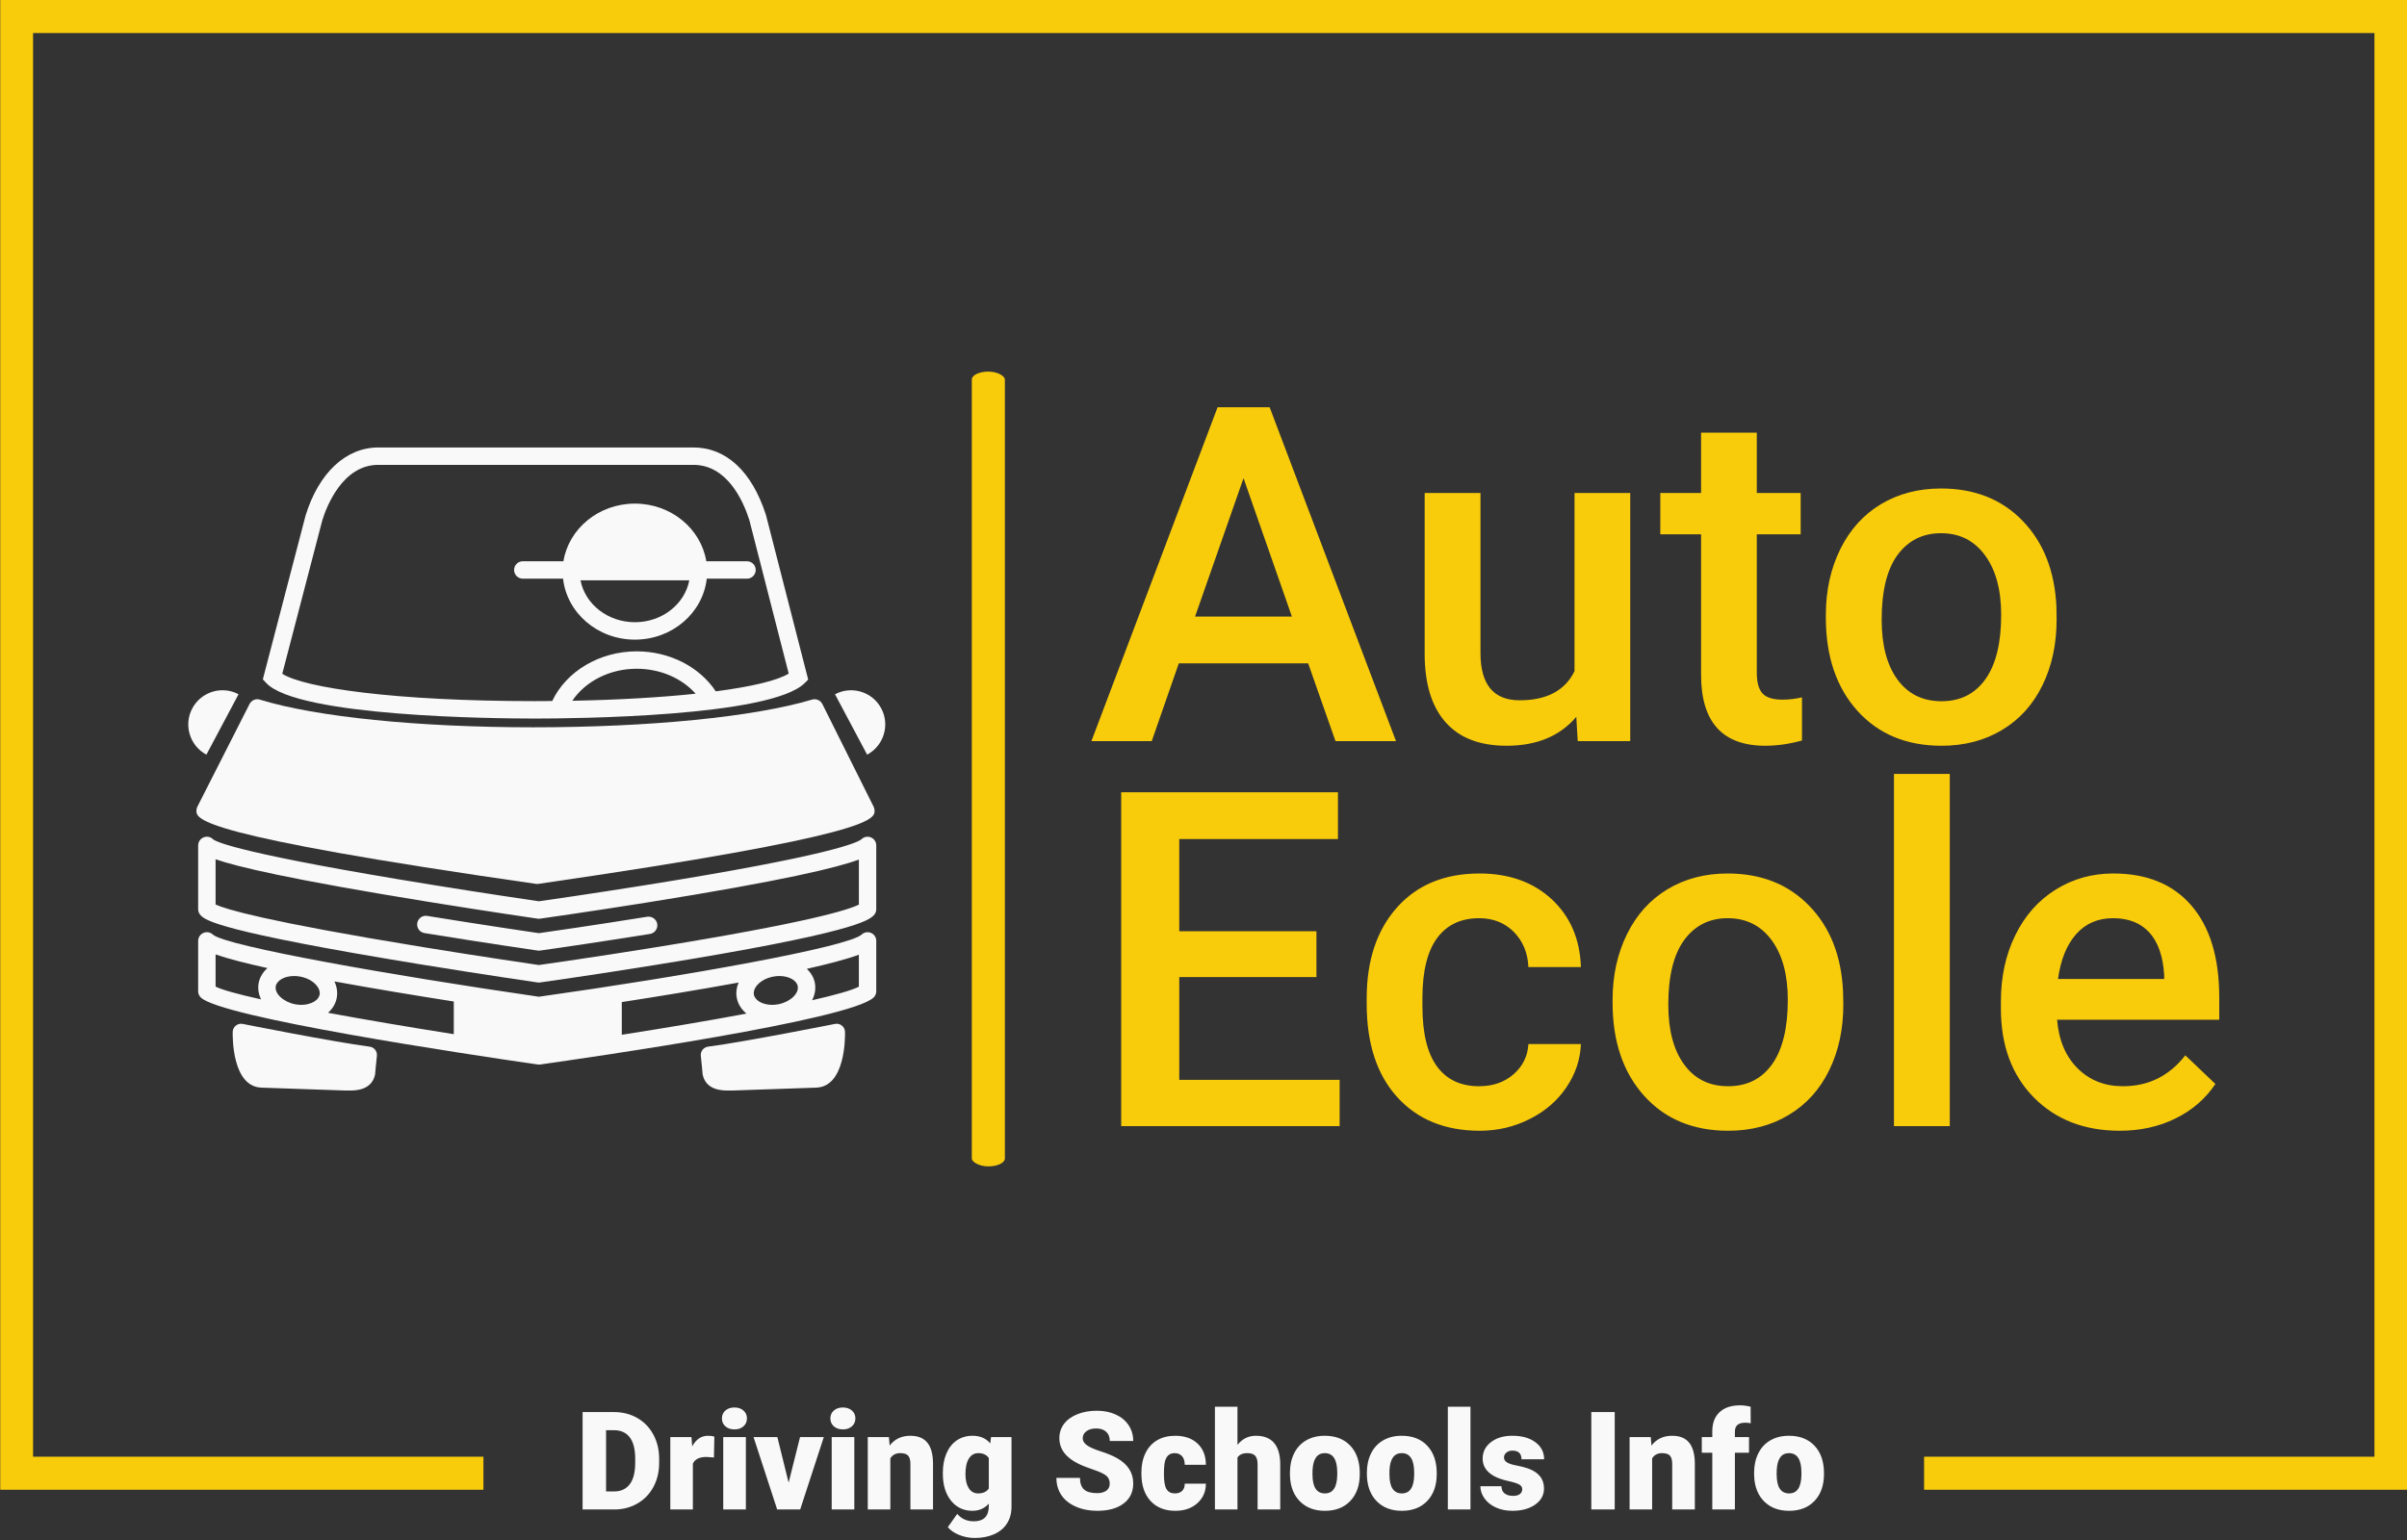 <svg xmlns="http://www.w3.org/2000/svg" version="1.1" xmlns:xlink="http://www.w3.org/1999/xlink" xmlns:svgjs="http://svgjs.dev/svgjs" width="1500" height="960" viewBox="0 0 1500 960"><rect x="0" y="0" width="1500" height="960" fill="#333333" stroke="none"/><g transform="matrix(1,0,0,1,0.16,-0.626)"><svg viewBox="0 0 375 240" data-background-color="#0c1d36" preserveAspectRatio="xMidYMid meet" height="960" width="1500" xmlns="http://www.w3.org/2000/svg" xmlns:xlink="http://www.w3.org/1999/xlink"><g id="tight-bounds" transform="matrix(1,0,0,1,-0.04,0.156)"><svg viewBox="0 0 375.08 239.687" height="239.687" width="375.08"><g><svg></svg></g><g><svg viewBox="0 0 375.08 239.687" height="239.687" width="375.08"><g transform="matrix(1,0,0,1,-10.22,-7.513)"><path d="M10.22 239.687v-232.174h375.08v232.174l-75.316 0 0-5.151h70.165v-221.872h-364.778v221.872h70.165l0 5.151z" fill="#f9cc0b" fill-rule="nonzero" stroke="none" stroke-width="1" stroke-linecap="butt" stroke-linejoin="miter" stroke-miterlimit="10" stroke-dasharray="" stroke-dashoffset="0" font-family="none" font-weight="none" font-size="none" text-anchor="none" style="mix-blend-mode: normal" data-fill-palette-color="tertiary"></path><g><path transform="translate(99.838,242.756) scale(0.427,0.427)" d="M14.38 0h-11.69v-35.55h11.45c3.14 0 5.963 0.713 8.47 2.14 2.507 1.427 4.463 3.437 5.87 6.03 1.407 2.593 2.12 5.503 2.14 8.73v0 1.63c0 3.26-0.69 6.18-2.07 8.76-1.373 2.58-3.31 4.597-5.81 6.05-2.5 1.46-5.287 2.197-8.36 2.21zM14.14-28.93h-2.89v22.34h2.98c2.46 0 4.35-0.877 5.67-2.63 1.32-1.747 1.98-4.347 1.98-7.8v0-1.53c0-3.44-0.66-6.03-1.98-7.77-1.32-1.74-3.24-2.61-5.76-2.61zM50.76-26.61l-0.15 7.64-2.71-0.2c-2.587 0-4.247 0.817-4.98 2.45v0 16.72h-8.23v-26.42h7.72l0.27 3.4c1.38-2.587 3.307-3.88 5.78-3.88v0c0.88 0 1.647 0.097 2.3 0.29zM62.26-26.42v26.42h-8.26v-26.42zM53.52-33.23v0c0-1.173 0.423-2.133 1.27-2.88 0.84-0.747 1.937-1.12 3.29-1.12 1.353 0 2.453 0.373 3.3 1.12 0.847 0.747 1.27 1.707 1.27 2.88 0 1.173-0.423 2.133-1.27 2.88-0.847 0.753-1.947 1.13-3.3 1.13-1.353 0-2.45-0.377-3.29-1.13-0.847-0.747-1.27-1.707-1.27-2.88zM73.75-26.42l4.11 16.63 4.17-16.63h8.67l-8.62 26.42h-8.4l-8.62-26.42zM101.83-26.42v26.42h-8.25v-26.42zM93.09-33.23v0c0-1.173 0.423-2.133 1.27-2.88 0.847-0.747 1.947-1.12 3.3-1.12 1.347 0 2.443 0.373 3.29 1.12 0.847 0.747 1.27 1.707 1.27 2.88 0 1.173-0.423 2.133-1.27 2.88-0.847 0.753-1.943 1.13-3.29 1.13-1.353 0-2.453-0.377-3.3-1.13-0.847-0.747-1.27-1.707-1.27-2.88zM106.74-26.42h7.71l0.27 3.1c1.827-2.387 4.343-3.58 7.55-3.58v0c2.747 0 4.8 0.82 6.16 2.46 1.36 1.647 2.063 4.12 2.11 7.42v0 17.02h-8.25v-16.67c0-1.34-0.27-2.323-0.81-2.95-0.533-0.627-1.51-0.94-2.93-0.94v0c-1.607 0-2.8 0.637-3.58 1.91v0 18.65h-8.23zM134.13-13.11v-0.29c0-2.673 0.44-5.033 1.32-7.08 0.88-2.053 2.14-3.637 3.78-4.75 1.647-1.113 3.56-1.67 5.74-1.67v0c2.753 0 4.903 0.927 6.45 2.78v0l0.29-2.3h7.47v25.42c0 2.327-0.54 4.35-1.62 6.07-1.087 1.713-2.653 3.03-4.7 3.95-2.053 0.92-4.43 1.38-7.13 1.38v0c-1.94 0-3.817-0.367-5.63-1.1-1.813-0.733-3.2-1.683-4.16-2.85v0l3.44-4.84c1.527 1.807 3.543 2.71 6.05 2.71v0c3.647 0 5.47-1.87 5.47-5.61v0-0.83c-1.573 1.74-3.567 2.61-5.98 2.61v0c-3.22 0-5.823-1.233-7.81-3.7-1.987-2.467-2.98-5.767-2.98-9.9zM142.38-12.89v0c0 2.167 0.407 3.88 1.22 5.14 0.813 1.26 1.953 1.89 3.42 1.89v0c1.773 0 3.067-0.593 3.88-1.78v0-11.11c-0.793-1.207-2.07-1.81-3.83-1.81v0c-1.467 0-2.613 0.657-3.44 1.97-0.833 1.307-1.25 3.207-1.25 5.7zM195.02-9.45v0c0-1.253-0.443-2.23-1.33-2.93-0.887-0.7-2.447-1.423-4.68-2.17-2.227-0.747-4.05-1.47-5.47-2.17v0c-4.6-2.267-6.9-5.377-6.9-9.33v0c0-1.967 0.573-3.703 1.72-5.21 1.147-1.507 2.77-2.68 4.87-3.52 2.1-0.84 4.46-1.26 7.08-1.26v0c2.553 0 4.843 0.457 6.87 1.37 2.027 0.913 3.6 2.213 4.72 3.9 1.127 1.68 1.69 3.603 1.69 5.77v0h-8.55c0-1.447-0.443-2.57-1.33-3.37-0.887-0.8-2.087-1.2-3.6-1.2v0c-1.527 0-2.733 0.34-3.62 1.02-0.887 0.673-1.33 1.53-1.33 2.57v0c0 0.913 0.487 1.74 1.46 2.48 0.98 0.74 2.697 1.507 5.15 2.3 2.46 0.787 4.48 1.637 6.06 2.55v0c3.84 2.213 5.76 5.263 5.76 9.15v0c0 3.113-1.173 5.557-3.52 7.33-2.34 1.773-5.553 2.66-9.64 2.66v0c-2.88 0-5.49-0.517-7.83-1.55-2.333-1.033-4.09-2.45-5.27-4.25-1.18-1.8-1.77-3.87-1.77-6.21v0h8.6c0 1.9 0.49 3.303 1.47 4.21 0.987 0.9 2.587 1.35 4.8 1.35v0c1.413 0 2.533-0.303 3.36-0.91 0.82-0.613 1.23-1.473 1.23-2.58zM218.77-5.86v0c1.16 0 2.057-0.313 2.69-0.94 0.633-0.627 0.943-1.5 0.93-2.62v0h7.71c0 2.893-1.037 5.27-3.11 7.13-2.073 1.853-4.747 2.78-8.02 2.78v0c-3.84 0-6.867-1.207-9.08-3.62-2.213-2.407-3.32-5.74-3.32-10v0-0.35c0-2.667 0.49-5.02 1.47-7.06 0.987-2.047 2.407-3.62 4.26-4.72 1.86-1.093 4.06-1.64 6.6-1.64v0c3.433 0 6.16 0.95 8.18 2.85 2.013 1.907 3.02 4.487 3.02 7.74v0h-7.71c0-1.367-0.333-2.417-1-3.15-0.667-0.733-1.563-1.1-2.69-1.1v0c-2.133 0-3.377 1.36-3.73 4.08v0c-0.12 0.86-0.18 2.047-0.18 3.56v0c0 2.653 0.32 4.493 0.96 5.52 0.633 1.027 1.64 1.54 3.02 1.54zM241.63-37.5v13.92c1.753-2.213 3.997-3.32 6.73-3.32v0c2.913 0 5.113 0.86 6.6 2.58 1.48 1.727 2.237 4.277 2.27 7.65v0 16.67h-8.26v-16.48c0-1.4-0.283-2.43-0.85-3.09-0.567-0.66-1.537-0.99-2.91-0.99v0c-1.687 0-2.88 0.537-3.58 1.61v0 18.95h-8.23v-37.5zM260.79-12.06l-0.02-1.39c0-2.64 0.51-4.99 1.53-7.05 1.027-2.053 2.5-3.633 4.42-4.74 1.92-1.107 4.177-1.66 6.77-1.66v0c3.953 0 7.07 1.223 9.35 3.67 2.273 2.447 3.41 5.78 3.41 10v0 0.29c0 4.12-1.143 7.387-3.43 9.8-2.287 2.42-5.38 3.63-9.28 3.63v0c-3.76 0-6.78-1.127-9.06-3.38-2.28-2.253-3.51-5.31-3.69-9.17zM269.02-14.43l-0.03 1.49c0 2.44 0.383 4.23 1.15 5.37 0.767 1.14 1.9 1.71 3.4 1.71v0c2.927 0 4.423-2.253 4.49-6.76v0-0.83c0-4.74-1.513-7.11-4.54-7.11v0c-2.753 0-4.243 2.043-4.47 6.13zM288.87-12.06l-0.03-1.39c0-2.64 0.513-4.99 1.54-7.05 1.027-2.053 2.5-3.633 4.42-4.74 1.92-1.107 4.173-1.66 6.76-1.66v0c3.96 0 7.077 1.223 9.35 3.67 2.28 2.447 3.42 5.78 3.42 10v0 0.29c0 4.12-1.143 7.387-3.43 9.8-2.287 2.42-5.383 3.63-9.29 3.63v0c-3.76 0-6.78-1.127-9.06-3.38-2.273-2.253-3.5-5.31-3.68-9.17zM297.09-14.43l-0.02 1.49c0 2.44 0.383 4.23 1.15 5.37 0.767 1.14 1.897 1.71 3.39 1.71v0c2.933 0 4.43-2.253 4.49-6.76v0-0.83c0-4.74-1.513-7.11-4.54-7.11v0c-2.747 0-4.237 2.043-4.47 6.13zM326.64-37.5v37.5h-8.26v-37.5zM345.53-7.42v0c0-0.7-0.367-1.263-1.1-1.69-0.733-0.42-2.123-0.857-4.17-1.31-2.053-0.46-3.747-1.06-5.08-1.8-1.333-0.74-2.35-1.64-3.05-2.7-0.7-1.053-1.05-2.263-1.05-3.63v0c0-2.427 1-4.427 3-6 2-1.567 4.62-2.35 7.86-2.35v0c3.487 0 6.287 0.787 8.4 2.36 2.12 1.58 3.18 3.657 3.18 6.23v0h-8.26c0-2.113-1.113-3.17-3.34-3.17v0c-0.86 0-1.583 0.24-2.17 0.72-0.587 0.48-0.88 1.077-0.88 1.79v0c0 0.733 0.357 1.327 1.07 1.78 0.72 0.46 1.863 0.837 3.43 1.13 1.573 0.287 2.953 0.637 4.14 1.05v0c3.973 1.367 5.96 3.813 5.96 7.34v0c0 2.413-1.07 4.377-3.21 5.89-2.14 1.513-4.913 2.27-8.32 2.27v0c-2.26 0-4.277-0.407-6.05-1.22-1.773-0.813-3.157-1.92-4.15-3.32-0.993-1.4-1.49-2.873-1.49-4.42v0h7.69c0.033 1.22 0.44 2.11 1.22 2.67 0.78 0.56 1.78 0.84 3 0.84v0c1.127 0 1.97-0.227 2.53-0.68 0.56-0.453 0.84-1.047 0.84-1.78zM379.27-35.55v35.55h-8.54v-35.55zM384.69-26.42h7.72l0.27 3.1c1.82-2.387 4.333-3.58 7.54-3.58v0c2.753 0 4.807 0.82 6.16 2.46 1.36 1.647 2.067 4.12 2.12 7.42v0 17.02h-8.26v-16.67c0-1.34-0.267-2.323-0.8-2.95-0.54-0.627-1.517-0.94-2.93-0.94v0c-1.613 0-2.81 0.637-3.59 1.91v0 18.65h-8.23zM423.12 0h-8.25v-20.7h-3.83v-5.72h3.83v-2.1c0-3.007 0.887-5.34 2.66-7 1.773-1.66 4.263-2.49 7.47-2.49v0c1.173 0 2.46 0.17 3.86 0.51v0l0.02 6.05c-0.5-0.147-1.173-0.22-2.02-0.22v0c-2.493 0-3.74 1.077-3.74 3.23v0 2.02h5.15v5.72h-5.15zM430.15-12.06l-0.02-1.39c0-2.64 0.513-4.99 1.54-7.05 1.02-2.053 2.49-3.633 4.41-4.74 1.92-1.107 4.177-1.66 6.77-1.66v0c3.953 0 7.07 1.223 9.35 3.67 2.28 2.447 3.42 5.78 3.42 10v0 0.29c0 4.12-1.143 7.387-3.43 9.8-2.293 2.42-5.39 3.63-9.29 3.63v0c-3.76 0-6.78-1.127-9.06-3.38-2.28-2.253-3.51-5.31-3.69-9.17zM438.38-14.43l-0.03 1.49c0 2.44 0.383 4.23 1.15 5.37 0.767 1.14 1.9 1.71 3.4 1.71v0c2.927 0 4.423-2.253 4.49-6.76v0-0.83c0-4.74-1.513-7.11-4.54-7.11v0c-2.753 0-4.243 2.043-4.47 6.13z" fill="#f9f9f9" fill-rule="nonzero" stroke="none" stroke-width="1" stroke-linecap="butt" stroke-linejoin="miter" stroke-miterlimit="10" stroke-dasharray="" stroke-dashoffset="0" font-family="none" font-weight="none" font-size="none" text-anchor="none" style="mix-blend-mode: normal" data-fill-palette-color="secondary"></path></g></g><g transform="matrix(1,0,0,1,29.332,57.911)"><svg viewBox="0 0 316.416 123.865" height="123.865" width="316.416"><g><svg viewBox="0 0 444.245 173.905" height="123.865" width="316.416"><g><rect width="7.231" height="173.905" x="171.388" y="0" fill="#f9cc0b" opacity="1" stroke-width="0" stroke="transparent" fill-opacity="1" class="rect-qz-0" data-fill-palette-color="primary" rx="1%" id="qz-0" data-palette-color="#f9cc0b"></rect></g><g transform="matrix(1,0,0,1,197.55,0.433)"><svg viewBox="0 0 246.695 173.04" height="173.04" width="246.695"><g id="textblocktransform"><svg viewBox="0 0 246.695 173.04" height="173.04" width="246.695" id="textblock"><g><svg viewBox="0 0 246.695 173.04" height="173.04" width="246.695"><g transform="matrix(1,0,0,1,0,0)"><svg width="246.695" viewBox="0.44 -35.55 120.04 77.03" height="173.04" data-palette-color="#f9cc0b"><svg></svg><svg></svg><g class="wordmark-text-0" data-fill-palette-color="primary" id="text-0"><path d="M26.42 0l-2.91-8.28h-13.77l-2.88 8.28h-6.42l13.43-35.55h5.54l13.45 35.55zM16.63-28l-5.16 14.74h10.31zM52.2 0l-0.15-2.59c-1.74 2.053-4.213 3.08-7.42 3.08v0c-2.867 0-5.037-0.84-6.51-2.52-1.473-1.673-2.21-4.097-2.21-7.27v0-17.12h5.94v17.04c0 3.353 1.39 5.03 4.17 5.03v0c2.88 0 4.827-1.033 5.84-3.1v0-18.97h5.93v26.42zM65.33-32.84h5.93v6.42h4.67v4.4h-4.67v14.74c0 1.013 0.2 1.743 0.6 2.19 0.4 0.447 1.113 0.67 2.14 0.67v0c0.68 0 1.37-0.08 2.07-0.24v0 4.59c-1.347 0.373-2.647 0.56-3.9 0.56v0c-4.56 0-6.84-2.517-6.84-7.55v0-14.96h-4.34v-4.4h4.34zM78.61-13.16v-0.29c0-2.587 0.513-4.92 1.54-7 1.027-2.073 2.467-3.667 4.32-4.78 1.86-1.113 3.993-1.67 6.4-1.67v0c3.567 0 6.46 1.147 8.68 3.44 2.22 2.293 3.42 5.337 3.6 9.13v0l0.02 1.39c0 2.607-0.5 4.933-1.5 6.98-1 2.053-2.43 3.64-4.29 4.76-1.867 1.127-4.02 1.69-6.46 1.69v0c-3.727 0-6.71-1.24-8.95-3.72-2.24-2.487-3.36-5.797-3.36-9.93zM84.55-12.94v0c0 2.72 0.56 4.847 1.68 6.38 1.127 1.54 2.69 2.31 4.69 2.31 2 0 3.557-0.78 4.67-2.34 1.12-1.567 1.68-3.853 1.68-6.86v0c0-2.673-0.577-4.79-1.73-6.35-1.147-1.56-2.703-2.34-4.67-2.34v0c-1.94 0-3.48 0.767-4.62 2.3-1.133 1.54-1.7 3.84-1.7 6.9z" fill="#f9cc0b" fill-rule="nonzero" stroke="none" stroke-width="1" stroke-linecap="butt" stroke-linejoin="miter" stroke-miterlimit="10" stroke-dasharray="" stroke-dashoffset="0" font-family="none" font-weight="none" font-size="none" text-anchor="none" style="mix-blend-mode: normal" data-fill-palette-color="primary" opacity="1"></path><path transform="translate(0,40.99)" d="M24.39-20.75v4.88h-14.6v10.94h17.07v4.93h-23.25v-35.55h23.07v4.98h-16.89v9.82zM41.7-4.25v0c1.48 0 2.71-0.43 3.69-1.29 0.973-0.867 1.493-1.933 1.56-3.2v0h5.59c-0.067 1.647-0.58 3.18-1.54 4.6-0.96 1.427-2.263 2.553-3.91 3.38-1.64 0.833-3.413 1.25-5.32 1.25v0c-3.693 0-6.623-1.197-8.79-3.59-2.16-2.393-3.24-5.697-3.24-9.91v0-0.61c0-4.02 1.073-7.24 3.22-9.66 2.147-2.413 5.077-3.62 8.79-3.62v0c3.14 0 5.7 0.913 7.68 2.74 1.973 1.833 3.01 4.24 3.11 7.22v0h-5.59c-0.067-1.513-0.583-2.76-1.55-3.74-0.967-0.973-2.2-1.46-3.7-1.46v0c-1.92 0-3.4 0.693-4.44 2.08-1.047 1.393-1.577 3.507-1.59 6.34v0 0.95c0 2.867 0.517 5.003 1.55 6.41 1.033 1.407 2.527 2.11 4.48 2.11zM55.91-13.16v-0.29c0-2.587 0.513-4.92 1.54-7 1.02-2.073 2.46-3.667 4.32-4.78 1.853-1.113 3.983-1.67 6.39-1.67v0c3.567 0 6.46 1.147 8.68 3.44 2.227 2.293 3.427 5.337 3.6 9.13v0l0.03 1.39c0 2.607-0.5 4.933-1.5 6.98-1 2.053-2.433 3.64-4.3 4.76-1.86 1.127-4.013 1.69-6.46 1.69v0c-3.727 0-6.707-1.24-8.94-3.72-2.24-2.487-3.36-5.797-3.36-9.93zM61.84-12.94v0c0 2.72 0.563 4.847 1.69 6.38 1.12 1.54 2.68 2.31 4.68 2.31 2.007 0 3.567-0.78 4.68-2.34 1.113-1.567 1.67-3.853 1.67-6.86v0c0-2.673-0.573-4.79-1.72-6.35-1.147-1.56-2.707-2.34-4.68-2.34v0c-1.933 0-3.47 0.767-4.61 2.3-1.14 1.54-1.71 3.84-1.71 6.9zM91.8-37.5v37.5h-5.94v-37.5zM109.89 0.49v0c-3.76 0-6.81-1.183-9.15-3.55-2.333-2.373-3.5-5.527-3.5-9.46v0-0.74c0-2.633 0.51-4.987 1.53-7.06 1.013-2.08 2.44-3.697 4.28-4.85 1.84-1.153 3.89-1.73 6.15-1.73v0c3.6 0 6.38 1.147 8.34 3.44 1.96 2.293 2.94 5.54 2.94 9.74v0 2.39h-17.26c0.18 2.18 0.91 3.907 2.19 5.18 1.273 1.267 2.88 1.9 4.82 1.9v0c2.72 0 4.933-1.097 6.64-3.29v0l3.2 3.05c-1.06 1.58-2.473 2.803-4.24 3.67-1.767 0.873-3.747 1.31-5.94 1.31zM109.18-22.14v0c-1.627 0-2.94 0.57-3.94 1.71-1 1.133-1.64 2.72-1.92 4.76v0h11.3v-0.44c-0.127-1.987-0.653-3.49-1.58-4.51-0.927-1.013-2.213-1.52-3.86-1.52z" fill="#f9cc0b" fill-rule="nonzero" stroke="none" stroke-width="1" stroke-linecap="butt" stroke-linejoin="miter" stroke-miterlimit="10" stroke-dasharray="" stroke-dashoffset="0" font-family="none" font-weight="none" font-size="none" text-anchor="none" style="mix-blend-mode: normal" data-fill-palette-color="primary" opacity="1"></path></g></svg></g></svg></g></svg></g></svg></g><g transform="matrix(1,0,0,1,0,16.601)"><svg viewBox="0 0 152.457 140.704" height="140.704" width="152.457"><g><svg xmlns="http://www.w3.org/2000/svg" xmlns:xlink="http://www.w3.org/1999/xlink" version="1.1" x="0" y="0" viewBox="4.086 3.723 40.028 36.942" enable-background="new 0 0 48 48" xml:space="preserve" height="140.704" width="152.457" class="icon-icon-0" data-fill-palette-color="accent" id="icon-0"><path fill="#f9f9f9" d="M41.802 37.296c-0.004-0.142-0.069-0.273-0.18-0.362-0.111-0.088-0.255-0.127-0.394-0.096-0.052 0.01-5.196 1.034-7.292 1.307-0.262 0.034-0.447 0.273-0.414 0.536 0.043 0.339 0.095 0.997 0.103 1.057 0.187 0.927 1.151 0.927 1.468 0.927l0.288-0.002c0 0 4.392-0.153 4.761-0.164C41.827 40.45 41.809 37.619 41.802 37.296z" data-fill-palette-color="accent"></path><path fill="#f9f9f9" d="M6.638 37.296c0.004-0.142 0.069-0.273 0.18-0.362 0.111-0.088 0.255-0.127 0.394-0.096 0.052 0.01 5.196 1.034 7.292 1.307 0.262 0.034 0.447 0.273 0.414 0.536-0.043 0.339-0.095 0.997-0.103 1.057-0.187 0.927-1.151 0.927-1.468 0.927l-0.288-0.002c0 0-4.392-0.153-4.761-0.164C6.612 40.45 6.631 37.619 6.638 37.296z" data-fill-palette-color="accent"></path><g fill="#f9f9f9" data-fill-palette-color="accent"><path fill="#f9f9f9" d="M23.995 19.296c2.243 0 13.533-0.098 15.489-2.035l0.204-0.202-2.425-9.455c-0.805-2.503-2.284-3.881-4.167-3.881H14.998c-1.857 0-3.416 1.453-4.175 3.908l-2.455 9.412 0.186 0.201C10.354 19.197 21.732 19.296 23.995 19.296zM26.142 18.274c0.744-1.11 2.139-1.839 3.695-1.839 1.356 0 2.594 0.545 3.387 1.434C31.217 18.082 28.793 18.224 26.142 18.274zM11.784 7.904c0.231-0.746 1.146-3.182 3.214-3.182h18.099c1.906 0 2.833 1.997 3.207 3.158l2.264 8.832c-0.646 0.401-2.133 0.752-4.187 1.021-0.935-1.408-2.652-2.298-4.544-2.298-2.14 0-4.046 1.153-4.85 2.854-0.329 0.003-0.658 0.006-0.992 0.006-8.08 0-13.251-0.767-14.511-1.571L11.784 7.904z" data-fill-palette-color="accent"></path><path fill="#f9f9f9" d="M24.05 28.793c0.023 0.003 0.048 0.005 0.071 0.005 0.024 0 0.048-0.002 0.072-0.005 19.306-2.803 19.306-3.717 19.306-4.208 0-0.077-0.018-0.154-0.053-0.224l-2.944-5.898c-0.108-0.218-0.361-0.324-0.59-0.256-3.344 0.997-9.332 1.592-16.021 1.592-6.595 0-12.462-0.595-15.693-1.59-0.232-0.076-0.483 0.035-0.593 0.251l-2.996 5.898c-0.036 0.07-0.055 0.147-0.055 0.227C4.555 25.078 4.555 25.997 24.05 28.793z" data-fill-palette-color="accent"></path><path fill="#f9f9f9" d="M17.809 30.634c-0.266-0.05-0.53 0.14-0.573 0.413-0.045 0.272 0.141 0.529 0.413 0.573 3.569 0.58 6.501 1.005 6.501 1.005 0.023 0.003 0.047 0.005 0.071 0.005 0.023 0 0.047-0.002 0.069-0.005 0 0 2.836-0.398 6.314-0.956 0.272-0.044 0.458-0.301 0.415-0.573-0.044-0.273-0.309-0.454-0.573-0.415-3.148 0.506-5.768 0.88-6.225 0.944C23.756 31.557 21.045 31.159 17.809 30.634z" data-fill-palette-color="accent"></path><path fill="#f9f9f9" d="M43.298 26.127c-0.181-0.078-0.395-0.043-0.54 0.093-0.203 0.188-1.71 0.938-12.565 2.67-3.034 0.484-5.526 0.84-5.971 0.903-0.453-0.066-3.038-0.445-6.164-0.95C7.217 27.089 5.705 26.396 5.506 26.229c-0.145-0.144-0.362-0.184-0.544-0.105-0.187 0.077-0.308 0.26-0.308 0.461v3.664c0 0.134 0.054 0.262 0.148 0.355 0.274 0.271 0.915 0.902 12.588 2.807 3.685 0.601 6.759 1.046 6.759 1.046 0.023 0.003 0.047 0.005 0.071 0.005 0.023 0 0.047-0.002 0.069-0.005 0.03-0.004 3.016-0.424 6.568-0.997 11.519-1.854 12.291-2.574 12.581-2.846 0.102-0.094 0.159-0.227 0.159-0.365v-3.664C43.599 26.386 43.48 26.207 43.298 26.127zM42.599 29.984c-0.571 0.29-2.853 1.032-11.898 2.489-3.24 0.521-6.007 0.916-6.479 0.983-0.478-0.07-3.321-0.487-6.671-1.032C8.467 30.942 6.209 30.24 5.654 29.979v-2.599c1.209 0.421 4.238 1.153 12.243 2.448 3.456 0.559 6.252 0.964 6.252 0.964 0.046 0.005 0.095 0.007 0.141 0 0 0 2.698-0.38 6.061-0.915 8.039-1.283 11.049-2.036 12.248-2.478V29.984z" data-fill-palette-color="accent"></path><path fill="#f9f9f9" d="M43.298 31.611c-0.181-0.078-0.395-0.043-0.54 0.093-0.77 0.713-10.015 2.374-18.536 3.573-8.486-1.23-17.913-2.896-18.716-3.564-0.145-0.142-0.359-0.184-0.545-0.104-0.186 0.077-0.307 0.26-0.307 0.461v2.892c0 0.134 0.054 0.262 0.148 0.356 1.16 1.144 15.102 3.237 19.347 3.852 0.023 0.003 0.048 0.005 0.071 0.005s0.047-0.002 0.069-0.005c2.955-0.415 17.766-2.551 19.149-3.843 0.102-0.094 0.159-0.227 0.159-0.365v-2.892C43.599 31.87 43.48 31.691 43.298 31.611zM37.981 35.708c-0.122 0.023-0.243 0.035-0.36 0.035-0.545 0-0.986-0.245-1.051-0.585-0.035-0.18 0.043-0.344 0.114-0.45 0.192-0.285 0.562-0.504 0.988-0.586 0.123-0.024 0.244-0.035 0.361-0.035 0.545 0 0.988 0.245 1.054 0.581C39.168 35.092 38.65 35.578 37.981 35.708zM35.588 35.348c0.068 0.356 0.27 0.662 0.555 0.898-2.129 0.398-4.597 0.815-7.16 1.216v-1.878c2.053-0.317 4.451-0.709 6.707-1.122C35.568 34.75 35.531 35.056 35.588 35.348zM10.165 34.087c0.117 0 0.238 0.011 0.361 0.035 0.427 0.082 0.796 0.301 0.988 0.586 0.071 0.106 0.149 0.271 0.114 0.452-0.078 0.41-0.727 0.683-1.41 0.548-0.67-0.13-1.188-0.616-1.107-1.037C9.177 34.332 9.62 34.087 10.165 34.087zM12.611 35.35c0.062-0.316 0.012-0.646-0.132-0.953 2.272 0.416 4.708 0.817 6.855 1.154v1.877c-2.58-0.408-5.071-0.83-7.222-1.228C12.369 35.971 12.548 35.682 12.611 35.35zM5.654 32.846c0.69 0.244 1.737 0.511 2.979 0.784-0.256 0.23-0.439 0.52-0.504 0.853-0.062 0.327-0.004 0.648 0.134 0.945-1.292-0.288-2.222-0.541-2.608-0.732V32.846zM42.599 34.699c-0.398 0.208-1.356 0.477-2.685 0.779 0.156-0.311 0.222-0.652 0.156-0.999-0.061-0.312-0.229-0.582-0.459-0.805 1.24-0.279 2.29-0.555 2.987-0.812V34.699z" data-fill-palette-color="accent"></path><path fill="#f9f9f9" d="M29.736 14.762c2.15 0 3.906-1.54 4.126-3.502h2.312c0.276 0 0.5-0.224 0.5-0.5s-0.224-0.5-0.5-0.5h-2.337c-0.309-1.87-2.021-3.312-4.102-3.312-2.082 0-3.797 1.441-4.105 3.312h-2.332c-0.276 0-0.5 0.224-0.5 0.5s0.224 0.5 0.5 0.5h2.312C25.83 13.222 27.586 14.762 29.736 14.762zM29.736 13.762c-1.562 0-2.864-1.042-3.123-2.407h6.246C32.601 12.72 31.299 13.762 29.736 13.762z" data-fill-palette-color="accent"></path><path fill="#f9f9f9" d="M5.127 21.37l1.846-3.47c-0.957-0.509-2.147-0.146-2.657 0.812C3.807 19.669 4.171 20.859 5.127 21.37z" data-fill-palette-color="accent"></path><path fill="#f9f9f9" d="M43.884 18.713c-0.51-0.959-1.7-1.321-2.657-0.812l1.846 3.47C44.028 20.859 44.393 19.669 43.884 18.713z" data-fill-palette-color="accent"></path></g></svg></g></svg></g></svg></g></svg></g></svg></g><defs></defs></svg><rect width="375.08" height="239.687" fill="none" stroke="none" visibility="hidden"></rect></g></svg></g></svg>